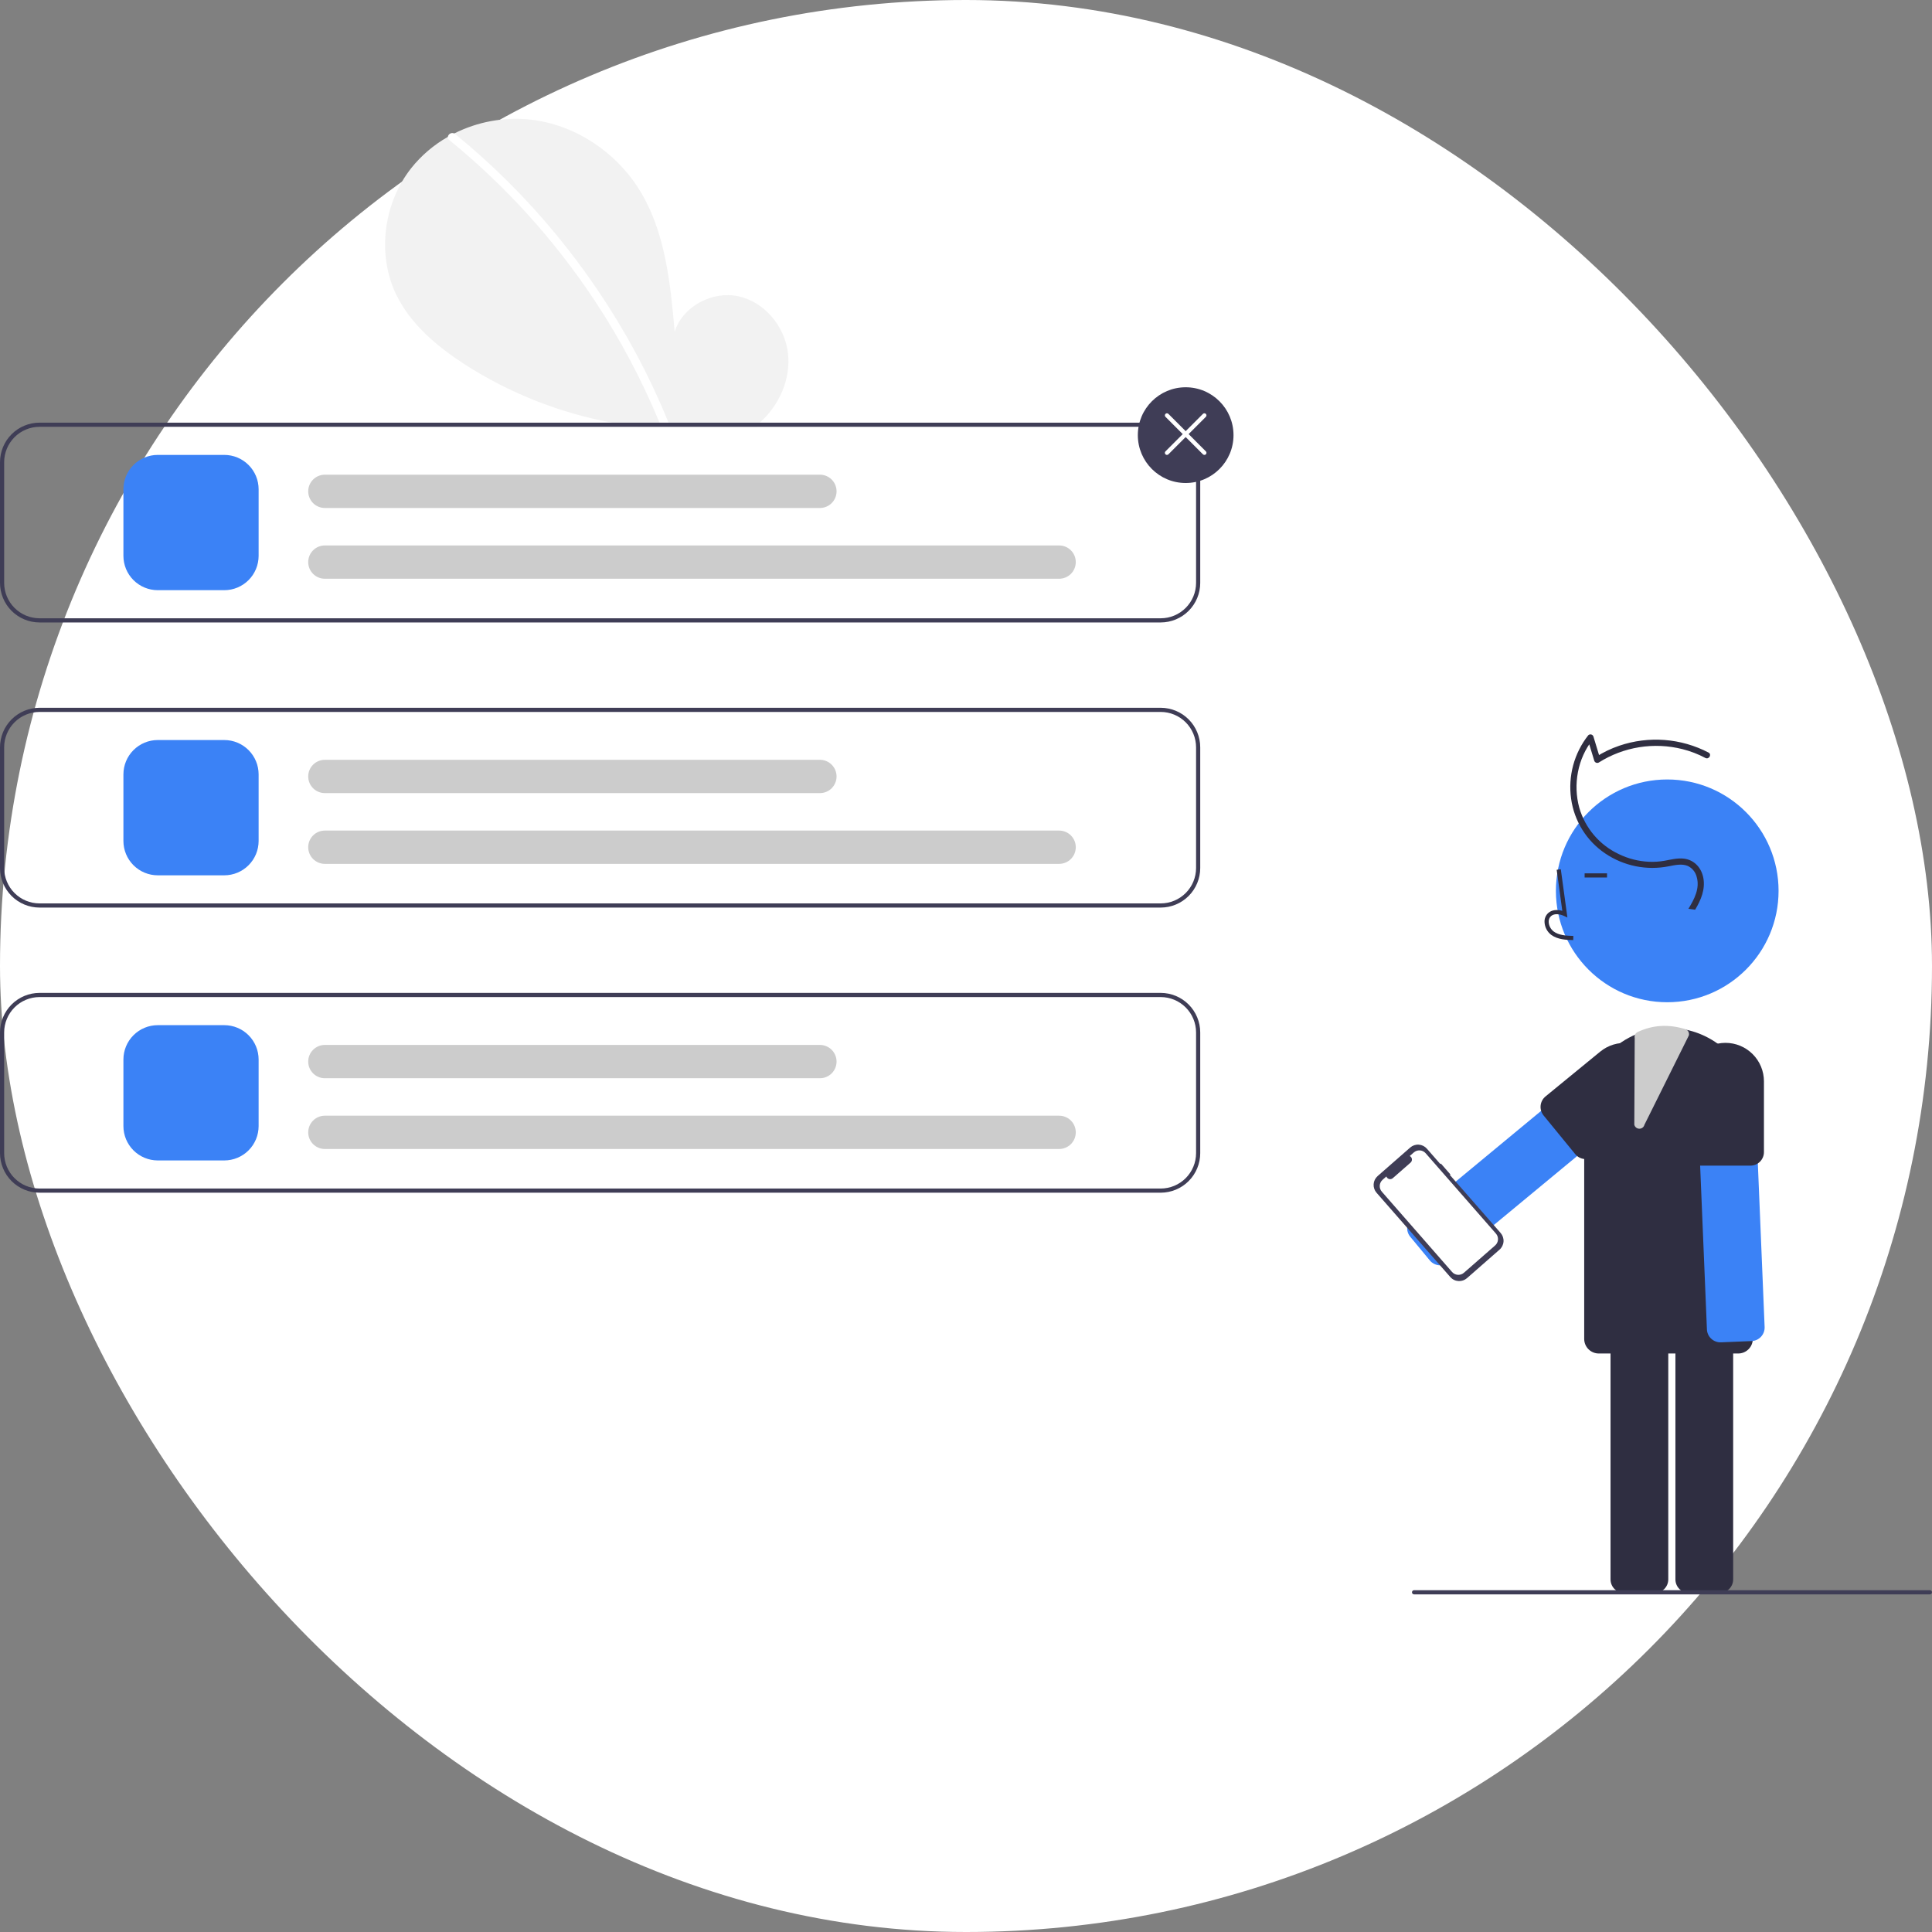 <svg width="309" height="309" viewBox="0 0 309 309" fill="none" xmlns="http://www.w3.org/2000/svg">
<rect x="0" y="0" width="309" height="309" fill="#808080" stroke="none"/>
<rect width="309" height="309" rx="154.5" fill="white"/>
<g clip-path="url(#clip0_1079_149)">
<path d="M121.296 67.781L122.423 68.057C121.914 68.13 121.405 68.2 120.896 68.264H102.086C100.675 68.084 99.273 67.862 97.878 67.598C89.474 66.047 81.455 62.869 74.27 58.241C69.855 55.368 65.646 51.837 63.361 47.093C60.257 40.653 61.341 32.498 65.773 26.889C67.386 24.865 69.373 23.17 71.625 21.896C71.961 21.703 72.3 21.52 72.646 21.347C76.398 19.46 80.61 18.689 84.786 19.123C91.889 19.899 98.443 24.239 102.226 30.304C106.408 37.001 107.21 45.196 107.908 53.062C109.176 48.981 113.933 46.488 118.108 47.39C122.28 48.288 125.501 52.186 126.02 56.427C126.529 60.575 124.646 64.832 121.509 67.598C121.439 67.658 121.369 67.721 121.296 67.781Z" fill="#F2F2F2"/>
<path d="M106.79 68.264H105.849C105.756 68.189 105.683 68.092 105.639 67.981C105.586 67.854 105.536 67.724 105.479 67.598C102.682 60.817 99.237 54.321 95.193 48.202C88.766 38.461 80.894 29.757 71.848 22.388C71.77 22.333 71.709 22.259 71.67 22.172C71.631 22.086 71.615 21.99 71.625 21.896C71.644 21.77 71.696 21.651 71.776 21.551C71.855 21.452 71.96 21.375 72.079 21.328C72.197 21.282 72.326 21.268 72.452 21.288C72.578 21.307 72.697 21.36 72.796 21.44C78.658 26.216 84.034 31.559 88.848 37.391C93.665 43.215 97.906 49.493 101.511 56.137C103.522 59.856 105.329 63.682 106.923 67.598C106.927 67.608 106.93 67.615 106.933 67.624C106.987 67.731 107.002 67.853 106.976 67.969C106.949 68.086 106.884 68.19 106.79 68.264V68.264Z" fill="white"/>
<path d="M185.641 67.598H6.321C4.645 67.599 3.038 68.266 1.853 69.452C0.668 70.638 0.002 72.245 0 73.922V93.228C0.002 94.905 0.668 96.513 1.853 97.699C3.038 98.885 4.645 99.551 6.321 99.553H185.641C187.317 99.551 188.924 98.885 190.109 97.699C191.294 96.513 191.961 94.905 191.962 93.228V73.922C191.961 72.245 191.294 70.638 190.109 69.452C188.924 68.266 187.317 67.599 185.641 67.598V67.598ZM191.297 93.228C191.295 94.728 190.698 96.167 189.638 97.227C188.578 98.288 187.141 98.885 185.641 98.887H6.321C4.822 98.885 3.384 98.288 2.324 97.227C1.264 96.167 0.668 94.728 0.665 93.228V73.922C0.668 72.422 1.264 70.984 2.324 69.923C3.384 68.863 4.822 68.266 6.321 68.264H185.641C187.141 68.266 188.578 68.863 189.638 69.923C190.698 70.984 191.295 72.422 191.297 73.922V93.228Z" fill="#3F3D56"/>
<path d="M185.641 145.155H6.321C4.645 145.153 3.039 144.486 1.854 143.301C0.668 142.115 0.002 140.507 0 138.831V119.525C0.002 117.848 0.668 116.24 1.854 115.055C3.039 113.869 4.645 113.202 6.321 113.2H185.641C187.317 113.202 188.924 113.869 190.109 115.055C191.294 116.24 191.96 117.848 191.962 119.525V138.831C191.96 140.507 191.294 142.115 190.109 143.301C188.924 144.486 187.317 145.153 185.641 145.155V145.155ZM6.321 113.866C4.822 113.868 3.384 114.464 2.324 115.525C1.263 116.586 0.667 118.024 0.665 119.525V138.831C0.667 140.331 1.263 141.769 2.324 142.83C3.384 143.891 4.822 144.488 6.321 144.489H185.641C187.141 144.488 188.578 143.891 189.639 142.83C190.699 141.769 191.295 140.331 191.297 138.831V119.525C191.295 118.024 190.699 116.586 189.639 115.525C188.578 114.464 187.141 113.868 185.641 113.866H6.321Z" fill="#3F3D56"/>
<path d="M185.641 190.757H6.321C4.645 190.755 3.039 190.089 1.854 188.903C0.668 187.717 0.002 186.11 0 184.433V165.127C0.002 163.45 0.668 161.843 1.854 160.657C3.039 159.471 4.645 158.804 6.321 158.802H185.641C187.317 158.804 188.924 159.471 190.109 160.657C191.294 161.843 191.96 163.45 191.962 165.127V184.433C191.96 186.11 191.294 187.717 190.109 188.903C188.924 190.089 187.317 190.755 185.641 190.757V190.757ZM6.321 159.468C4.822 159.47 3.384 160.067 2.324 161.127C1.263 162.188 0.667 163.627 0.665 165.127V184.433C0.667 185.933 1.263 187.372 2.324 188.432C3.384 189.493 4.822 190.09 6.321 190.092H185.641C187.141 190.09 188.578 189.493 189.639 188.432C190.699 187.372 191.295 185.933 191.297 184.433V165.127C191.295 163.627 190.699 162.188 189.639 161.127C188.578 160.067 187.141 159.47 185.641 159.468H6.321Z" fill="#3F3D56"/>
<path d="M35.874 94.393H25.228C23.773 94.392 22.378 93.813 21.348 92.783C20.319 91.753 19.74 90.357 19.739 88.901V78.25C19.74 76.793 20.319 75.397 21.348 74.368C22.378 73.338 23.773 72.759 25.228 72.757H35.874C37.33 72.759 38.725 73.338 39.754 74.368C40.783 75.397 41.362 76.793 41.364 78.25V88.901C41.362 90.357 40.783 91.753 39.754 92.783C38.725 93.813 37.33 94.392 35.874 94.393V94.393Z" fill="#3B82F6"/>
<path d="M169.396 92.563H51.956C51.25 92.563 50.573 92.282 50.074 91.783C49.575 91.283 49.294 90.606 49.294 89.9C49.294 89.194 49.575 88.516 50.074 88.017C50.573 87.517 51.25 87.237 51.956 87.237H169.396C170.102 87.237 170.779 87.517 171.278 88.017C171.777 88.516 172.057 89.194 172.057 89.9C172.057 90.606 171.777 91.283 171.278 91.783C170.779 92.282 170.102 92.563 169.396 92.563Z" fill="#CCCCCC"/>
<path d="M131.136 81.245H51.956C51.25 81.245 50.573 80.965 50.074 80.465C49.575 79.966 49.294 79.289 49.294 78.582C49.294 77.876 49.575 77.199 50.074 76.7C50.573 76.2 51.25 75.92 51.956 75.92H131.136C131.842 75.92 132.519 76.2 133.018 76.7C133.517 77.199 133.798 77.876 133.798 78.582C133.798 79.289 133.517 79.966 133.018 80.465C132.519 80.965 131.842 81.245 131.136 81.245Z" fill="#CCCCCC"/>
<path d="M35.874 139.996H25.228C23.773 139.994 22.378 139.415 21.348 138.385C20.319 137.356 19.74 135.96 19.739 134.503V123.852C19.74 122.396 20.319 121 21.348 119.97C22.378 118.94 23.773 118.361 25.228 118.36H35.874C37.33 118.361 38.725 118.94 39.754 119.97C40.783 121 41.362 122.396 41.364 123.852V134.503C41.362 135.96 40.783 137.356 39.754 138.385C38.725 139.415 37.33 139.994 35.874 139.996V139.996Z" fill="#3B82F6"/>
<path d="M169.396 138.165H51.956C51.25 138.165 50.573 137.884 50.074 137.385C49.575 136.886 49.294 136.208 49.294 135.502C49.294 134.796 49.575 134.118 50.074 133.619C50.573 133.12 51.25 132.839 51.956 132.839H169.396C170.102 132.839 170.779 133.12 171.278 133.619C171.777 134.118 172.057 134.796 172.057 135.502C172.057 136.208 171.777 136.886 171.278 137.385C170.779 137.884 170.102 138.165 169.396 138.165Z" fill="#CCCCCC"/>
<path d="M131.136 126.848H51.956C51.25 126.848 50.573 126.567 50.074 126.068C49.575 125.568 49.294 124.891 49.294 124.185C49.294 123.478 49.575 122.801 50.074 122.302C50.573 121.802 51.25 121.522 51.956 121.522H131.136C131.842 121.522 132.519 121.802 133.018 122.302C133.517 122.801 133.798 123.478 133.798 124.185C133.798 124.891 133.517 125.568 133.018 126.068C132.519 126.567 131.842 126.848 131.136 126.848Z" fill="#CCCCCC"/>
<path d="M35.874 185.598H25.228C23.773 185.596 22.378 185.017 21.348 183.988C20.319 182.958 19.74 181.562 19.739 180.106V169.454C19.74 167.998 20.319 166.602 21.348 165.572C22.378 164.543 23.773 163.964 25.228 163.962H35.874C37.33 163.964 38.725 164.543 39.754 165.572C40.783 166.602 41.362 167.998 41.364 169.454V180.106C41.362 181.562 40.783 182.958 39.754 183.988C38.725 185.017 37.33 185.596 35.874 185.598Z" fill="#3B82F6"/>
<path d="M169.396 183.767H51.956C51.25 183.767 50.573 183.487 50.074 182.987C49.575 182.488 49.294 181.811 49.294 181.104C49.294 180.398 49.575 179.721 50.074 179.221C50.573 178.722 51.25 178.441 51.956 178.441H169.396C170.102 178.441 170.779 178.722 171.278 179.221C171.777 179.721 172.057 180.398 172.057 181.104C172.057 181.811 171.777 182.488 171.278 182.987C170.779 183.487 170.102 183.767 169.396 183.767Z" fill="#CCCCCC"/>
<path d="M131.136 172.45H51.956C51.25 172.45 50.573 172.169 50.074 171.67C49.575 171.171 49.294 170.493 49.294 169.787C49.294 169.081 49.575 168.403 50.074 167.904C50.573 167.405 51.25 167.124 51.956 167.124H131.136C131.842 167.124 132.519 167.405 133.018 167.904C133.517 168.403 133.798 169.081 133.798 169.787C133.798 170.493 133.517 171.171 133.018 171.67C132.519 172.169 131.842 172.45 131.136 172.45Z" fill="#CCCCCC"/>
<path d="M189.634 77.251C193.86 77.251 197.285 73.823 197.285 69.595C197.285 65.367 193.86 61.939 189.634 61.939C185.408 61.939 181.982 65.367 181.982 69.595C181.982 73.823 185.408 77.251 189.634 77.251Z" fill="#3F3D56"/>
<path d="M192.628 72.757C192.584 72.757 192.541 72.749 192.5 72.732C192.46 72.715 192.423 72.691 192.393 72.66L186.404 66.668C186.342 66.606 186.307 66.521 186.307 66.433C186.307 66.345 186.342 66.26 186.404 66.198C186.467 66.135 186.551 66.1 186.639 66.1C186.728 66.1 186.812 66.135 186.875 66.198L192.863 72.189C192.91 72.236 192.941 72.295 192.954 72.359C192.967 72.424 192.96 72.491 192.935 72.552C192.91 72.613 192.867 72.665 192.813 72.701C192.758 72.738 192.694 72.757 192.628 72.757L192.628 72.757Z" fill="white"/>
<path d="M186.639 72.757C186.574 72.757 186.509 72.738 186.455 72.701C186.4 72.665 186.357 72.613 186.332 72.552C186.307 72.491 186.3 72.424 186.313 72.359C186.326 72.295 186.358 72.236 186.404 72.189L192.393 66.198C192.423 66.167 192.46 66.142 192.5 66.125C192.541 66.109 192.584 66.1 192.628 66.1C192.671 66.1 192.715 66.109 192.755 66.125C192.795 66.142 192.832 66.167 192.863 66.198C192.894 66.228 192.918 66.265 192.935 66.306C192.952 66.346 192.96 66.389 192.96 66.433C192.96 66.477 192.952 66.52 192.935 66.56C192.918 66.601 192.894 66.637 192.863 66.668L186.875 72.66C186.844 72.691 186.807 72.715 186.767 72.732C186.726 72.749 186.683 72.757 186.639 72.757V72.757Z" fill="white"/>
<path d="M266.655 160.296C276.488 160.296 284.46 152.32 284.46 142.481C284.46 132.643 276.488 124.667 266.655 124.667C256.821 124.667 248.849 132.643 248.849 142.481C248.849 152.32 256.821 160.296 266.655 160.296Z" fill="#3B82F6"/>
<path d="M267.963 252.608V211.661C267.964 211.087 268.192 210.537 268.597 210.132C269.003 209.726 269.552 209.498 270.126 209.497H275.036C275.609 209.498 276.159 209.726 276.564 210.132C276.97 210.537 277.198 211.087 277.198 211.661V252.608C277.198 253.181 276.97 253.731 276.564 254.137C276.159 254.543 275.609 254.771 275.036 254.771H270.126C269.552 254.771 269.003 254.543 268.597 254.137C268.192 253.731 267.964 253.181 267.963 252.608V252.608Z" fill="#2F2E41"/>
<path d="M257.586 252.608V211.661C257.586 211.087 257.814 210.537 258.22 210.132C258.625 209.726 259.175 209.498 259.748 209.497H264.659C265.232 209.498 265.782 209.726 266.187 210.132C266.592 210.537 266.82 211.087 266.821 211.661V252.608C266.82 253.181 266.592 253.731 266.187 254.137C265.782 254.543 265.232 254.771 264.659 254.771H259.748C259.175 254.771 258.625 254.543 258.22 254.137C257.814 253.731 257.586 253.181 257.586 252.608Z" fill="#2F2E41"/>
<path d="M278.013 216.475H255.702C255.084 216.474 254.492 216.228 254.056 215.791C253.619 215.355 253.373 214.762 253.373 214.145V177.881C253.373 174.303 254.793 170.871 257.322 168.341C259.851 165.811 263.281 164.39 266.857 164.39C270.433 164.39 273.863 165.811 276.392 168.341C278.921 170.871 280.341 174.303 280.341 177.881V214.145C280.341 214.762 280.095 215.355 279.659 215.791C279.222 216.228 278.63 216.474 278.013 216.475V216.475Z" fill="#2F2E41"/>
<path d="M251.619 150.356L251.637 149.691C250.399 149.656 249.308 149.579 248.488 148.979C248.255 148.8 248.064 148.572 247.928 148.312C247.791 148.052 247.712 147.765 247.696 147.472C247.681 147.293 247.708 147.112 247.775 146.945C247.841 146.778 247.945 146.629 248.079 146.508C248.623 146.048 249.499 146.197 250.138 146.49L250.688 146.743L249.633 139.023L248.973 139.114L249.871 145.68C249.004 145.425 248.2 145.535 247.65 146C247.438 146.185 247.272 146.416 247.165 146.675C247.058 146.934 247.012 147.215 247.031 147.495C247.05 147.889 247.155 148.275 247.339 148.624C247.523 148.973 247.781 149.278 248.095 149.517C249.149 150.287 250.518 150.326 251.619 150.356Z" fill="#2F2E41"/>
<path d="M257.025 139.68H253.441V140.346H257.025V139.68Z" fill="#2F2E41"/>
<path d="M273.698 214.119C273.489 213.928 273.319 213.696 273.2 213.438C273.08 213.18 273.013 212.901 273.002 212.617L271.307 171.706C271.295 171.422 271.339 171.138 271.437 170.871C271.535 170.605 271.684 170.36 271.876 170.151C272.069 169.942 272.3 169.773 272.558 169.653C272.816 169.534 273.094 169.466 273.378 169.454L278.284 169.251C278.857 169.227 279.416 169.433 279.838 169.821C280.259 170.21 280.51 170.75 280.534 171.323L282.23 212.235C282.253 212.808 282.048 213.367 281.659 213.789C281.271 214.211 280.731 214.461 280.159 214.486L275.252 214.689C275.096 214.696 274.939 214.686 274.785 214.659C274.379 214.587 274.001 214.4 273.698 214.119V214.119Z" fill="#3B82F6"/>
<path d="M279.959 186.43H271.975C271.401 186.43 270.852 186.201 270.446 185.796C270.041 185.39 269.813 184.84 269.812 184.267V172.949C269.812 171.316 270.46 169.75 271.615 168.595C272.769 167.44 274.334 166.791 275.967 166.791C277.599 166.791 279.165 167.44 280.319 168.595C281.473 169.75 282.122 171.316 282.122 172.949V184.267C282.121 184.84 281.893 185.39 281.487 185.796C281.082 186.201 280.532 186.43 279.959 186.43Z" fill="#2F2E41"/>
<path d="M228.684 201.592L225.554 197.806C225.189 197.364 225.015 196.795 225.068 196.224C225.122 195.653 225.401 195.126 225.842 194.76L257.374 168.658C257.817 168.293 258.385 168.118 258.956 168.172C259.527 168.226 260.053 168.504 260.419 168.946L263.549 172.731C263.73 172.95 263.866 173.203 263.95 173.474C264.033 173.746 264.063 174.031 264.036 174.314C264.009 174.597 263.927 174.872 263.794 175.123C263.661 175.374 263.48 175.596 263.261 175.778L231.729 201.879C231.349 202.193 230.874 202.369 230.381 202.376C229.889 202.383 229.408 202.222 229.02 201.919C228.896 201.822 228.784 201.712 228.684 201.592V201.592Z" fill="#3B82F6"/>
<path d="M251.938 184.59L246.88 178.409C246.518 177.965 246.346 177.395 246.403 176.824C246.46 176.253 246.741 175.728 247.184 175.364L255.936 168.195C256.562 167.683 257.282 167.298 258.056 167.064C258.829 166.83 259.642 166.751 260.446 166.831C261.25 166.911 262.031 167.149 262.744 167.531C263.456 167.914 264.086 168.432 264.599 169.058C265.111 169.684 265.494 170.405 265.728 171.179C265.962 171.953 266.041 172.766 265.96 173.571C265.88 174.375 265.642 175.156 265.26 175.869C264.878 176.582 264.36 177.212 263.734 177.725L254.981 184.894C254.537 185.257 253.968 185.429 253.397 185.372C252.827 185.315 252.302 185.034 251.938 184.59Z" fill="#2F2E41"/>
<path d="M230.45 186.093L230.36 186.172L228.21 183.714C228.046 183.527 227.848 183.374 227.625 183.264C227.403 183.154 227.161 183.089 226.913 183.073C226.666 183.056 226.417 183.089 226.182 183.168C225.947 183.248 225.73 183.373 225.543 183.536L220.338 188.095C219.961 188.425 219.73 188.892 219.697 189.392C219.664 189.893 219.83 190.386 220.16 190.763L231.958 204.249C232.122 204.436 232.32 204.589 232.543 204.699C232.765 204.809 233.007 204.874 233.255 204.89C233.502 204.907 233.751 204.874 233.986 204.795C234.221 204.715 234.438 204.59 234.625 204.426L239.83 199.868C240.207 199.538 240.438 199.071 240.471 198.571C240.504 198.07 240.338 197.577 240.008 197.2L231.891 187.922L231.981 187.843L230.45 186.093Z" fill="#3F3D56"/>
<path d="M226.118 184.322L225.47 184.889C225.564 184.936 225.645 185.006 225.706 185.091C225.766 185.177 225.805 185.276 225.818 185.38C225.831 185.484 225.819 185.59 225.782 185.688C225.745 185.786 225.684 185.874 225.605 185.943L222.761 188.434C222.682 188.503 222.587 188.552 222.485 188.575C222.383 188.599 222.276 188.598 222.175 188.571C222.074 188.544 221.98 188.492 221.904 188.421C221.827 188.349 221.769 188.26 221.735 188.161L221.129 188.691C220.996 188.807 220.888 188.949 220.809 189.107C220.731 189.266 220.684 189.438 220.673 189.615C220.661 189.791 220.684 189.968 220.741 190.136C220.797 190.304 220.887 190.458 221.003 190.591L232.24 203.436C232.475 203.705 232.807 203.869 233.163 203.893C233.52 203.917 233.871 203.798 234.139 203.562L239.128 199.193C239.397 198.958 239.561 198.626 239.585 198.269C239.609 197.913 239.49 197.562 239.255 197.293V197.293L228.018 184.448C227.783 184.179 227.451 184.015 227.094 183.991C226.738 183.968 226.387 184.087 226.118 184.322V184.322Z" fill="white"/>
<path d="M271.118 145.498C272.046 143.948 272.771 142.24 272.427 140.404C272.119 138.765 270.94 137.488 269.244 137.32C268.223 137.219 267.206 137.492 266.209 137.669C265.391 137.813 264.56 137.867 263.731 137.83C262.062 137.754 260.427 137.339 258.923 136.61C257.398 135.896 256.042 134.863 254.949 133.581C253.855 132.299 253.049 130.797 252.584 129.177C251.572 125.491 252.323 121.305 254.726 118.305L253.892 118.085L254.978 121.654C254.999 121.728 255.037 121.795 255.088 121.852C255.139 121.908 255.202 121.953 255.272 121.981C255.343 122.01 255.419 122.022 255.495 122.017C255.571 122.012 255.645 121.99 255.711 121.953C257.679 120.708 259.88 119.877 262.179 119.509C264.478 119.142 266.828 119.245 269.085 119.813C270.361 120.134 271.594 120.608 272.755 121.226C273.322 121.527 273.827 120.665 273.259 120.363C271.077 119.224 268.687 118.54 266.233 118.352C263.779 118.164 261.312 118.476 258.982 119.269C257.655 119.722 256.387 120.333 255.207 121.09L255.94 121.389L254.854 117.819C254.83 117.736 254.785 117.66 254.723 117.599C254.661 117.538 254.584 117.495 254.5 117.473C254.416 117.451 254.327 117.45 254.243 117.473C254.159 117.495 254.083 117.538 254.02 117.599C252.903 119.017 252.083 120.648 251.612 122.392C251.141 124.135 251.028 125.957 251.279 127.745C251.521 129.509 252.134 131.2 253.076 132.71C254.017 134.22 255.268 135.513 256.744 136.506C258.219 137.502 259.877 138.196 261.622 138.547C263.367 138.898 265.164 138.899 266.909 138.55C267.886 138.363 268.994 138.094 269.952 138.503C270.3 138.671 270.606 138.913 270.849 139.212C271.093 139.512 271.267 139.862 271.361 140.236C271.904 142.077 270.98 143.826 270.036 145.357L271.118 145.498Z" fill="#2F2E41"/>
<path d="M262.199 180.523L262.187 180.522C262.001 180.522 261.82 180.458 261.675 180.342C261.53 180.225 261.429 180.063 261.388 179.881L261.453 166.011C261.411 165.823 261.435 165.627 261.519 165.454C261.604 165.281 261.745 165.143 261.919 165.061C264.333 163.927 266.826 163.775 269.542 164.596C269.75 164.658 269.926 164.798 270.032 164.987C270.138 165.176 270.166 165.399 270.11 165.609L263.002 179.903C262.957 180.082 262.853 180.24 262.708 180.352C262.562 180.464 262.383 180.524 262.199 180.523V180.523Z" fill="#CCCCCC"/>
<path d="M308.667 255H226.16C226.072 255 225.987 254.965 225.925 254.903C225.862 254.84 225.827 254.755 225.827 254.667C225.827 254.579 225.862 254.494 225.925 254.432C225.987 254.369 226.072 254.334 226.16 254.334H308.667C308.756 254.334 308.84 254.369 308.903 254.432C308.965 254.494 309 254.579 309 254.667C309 254.755 308.965 254.84 308.903 254.903C308.84 254.965 308.756 255 308.667 255Z" fill="#3F3D56"/>
</g>
<defs>
<clipPath id="clip0_1079_149">
<rect width="309" height="236" fill="white" transform="translate(0 19)"/>
</clipPath>
</defs>
</svg>
